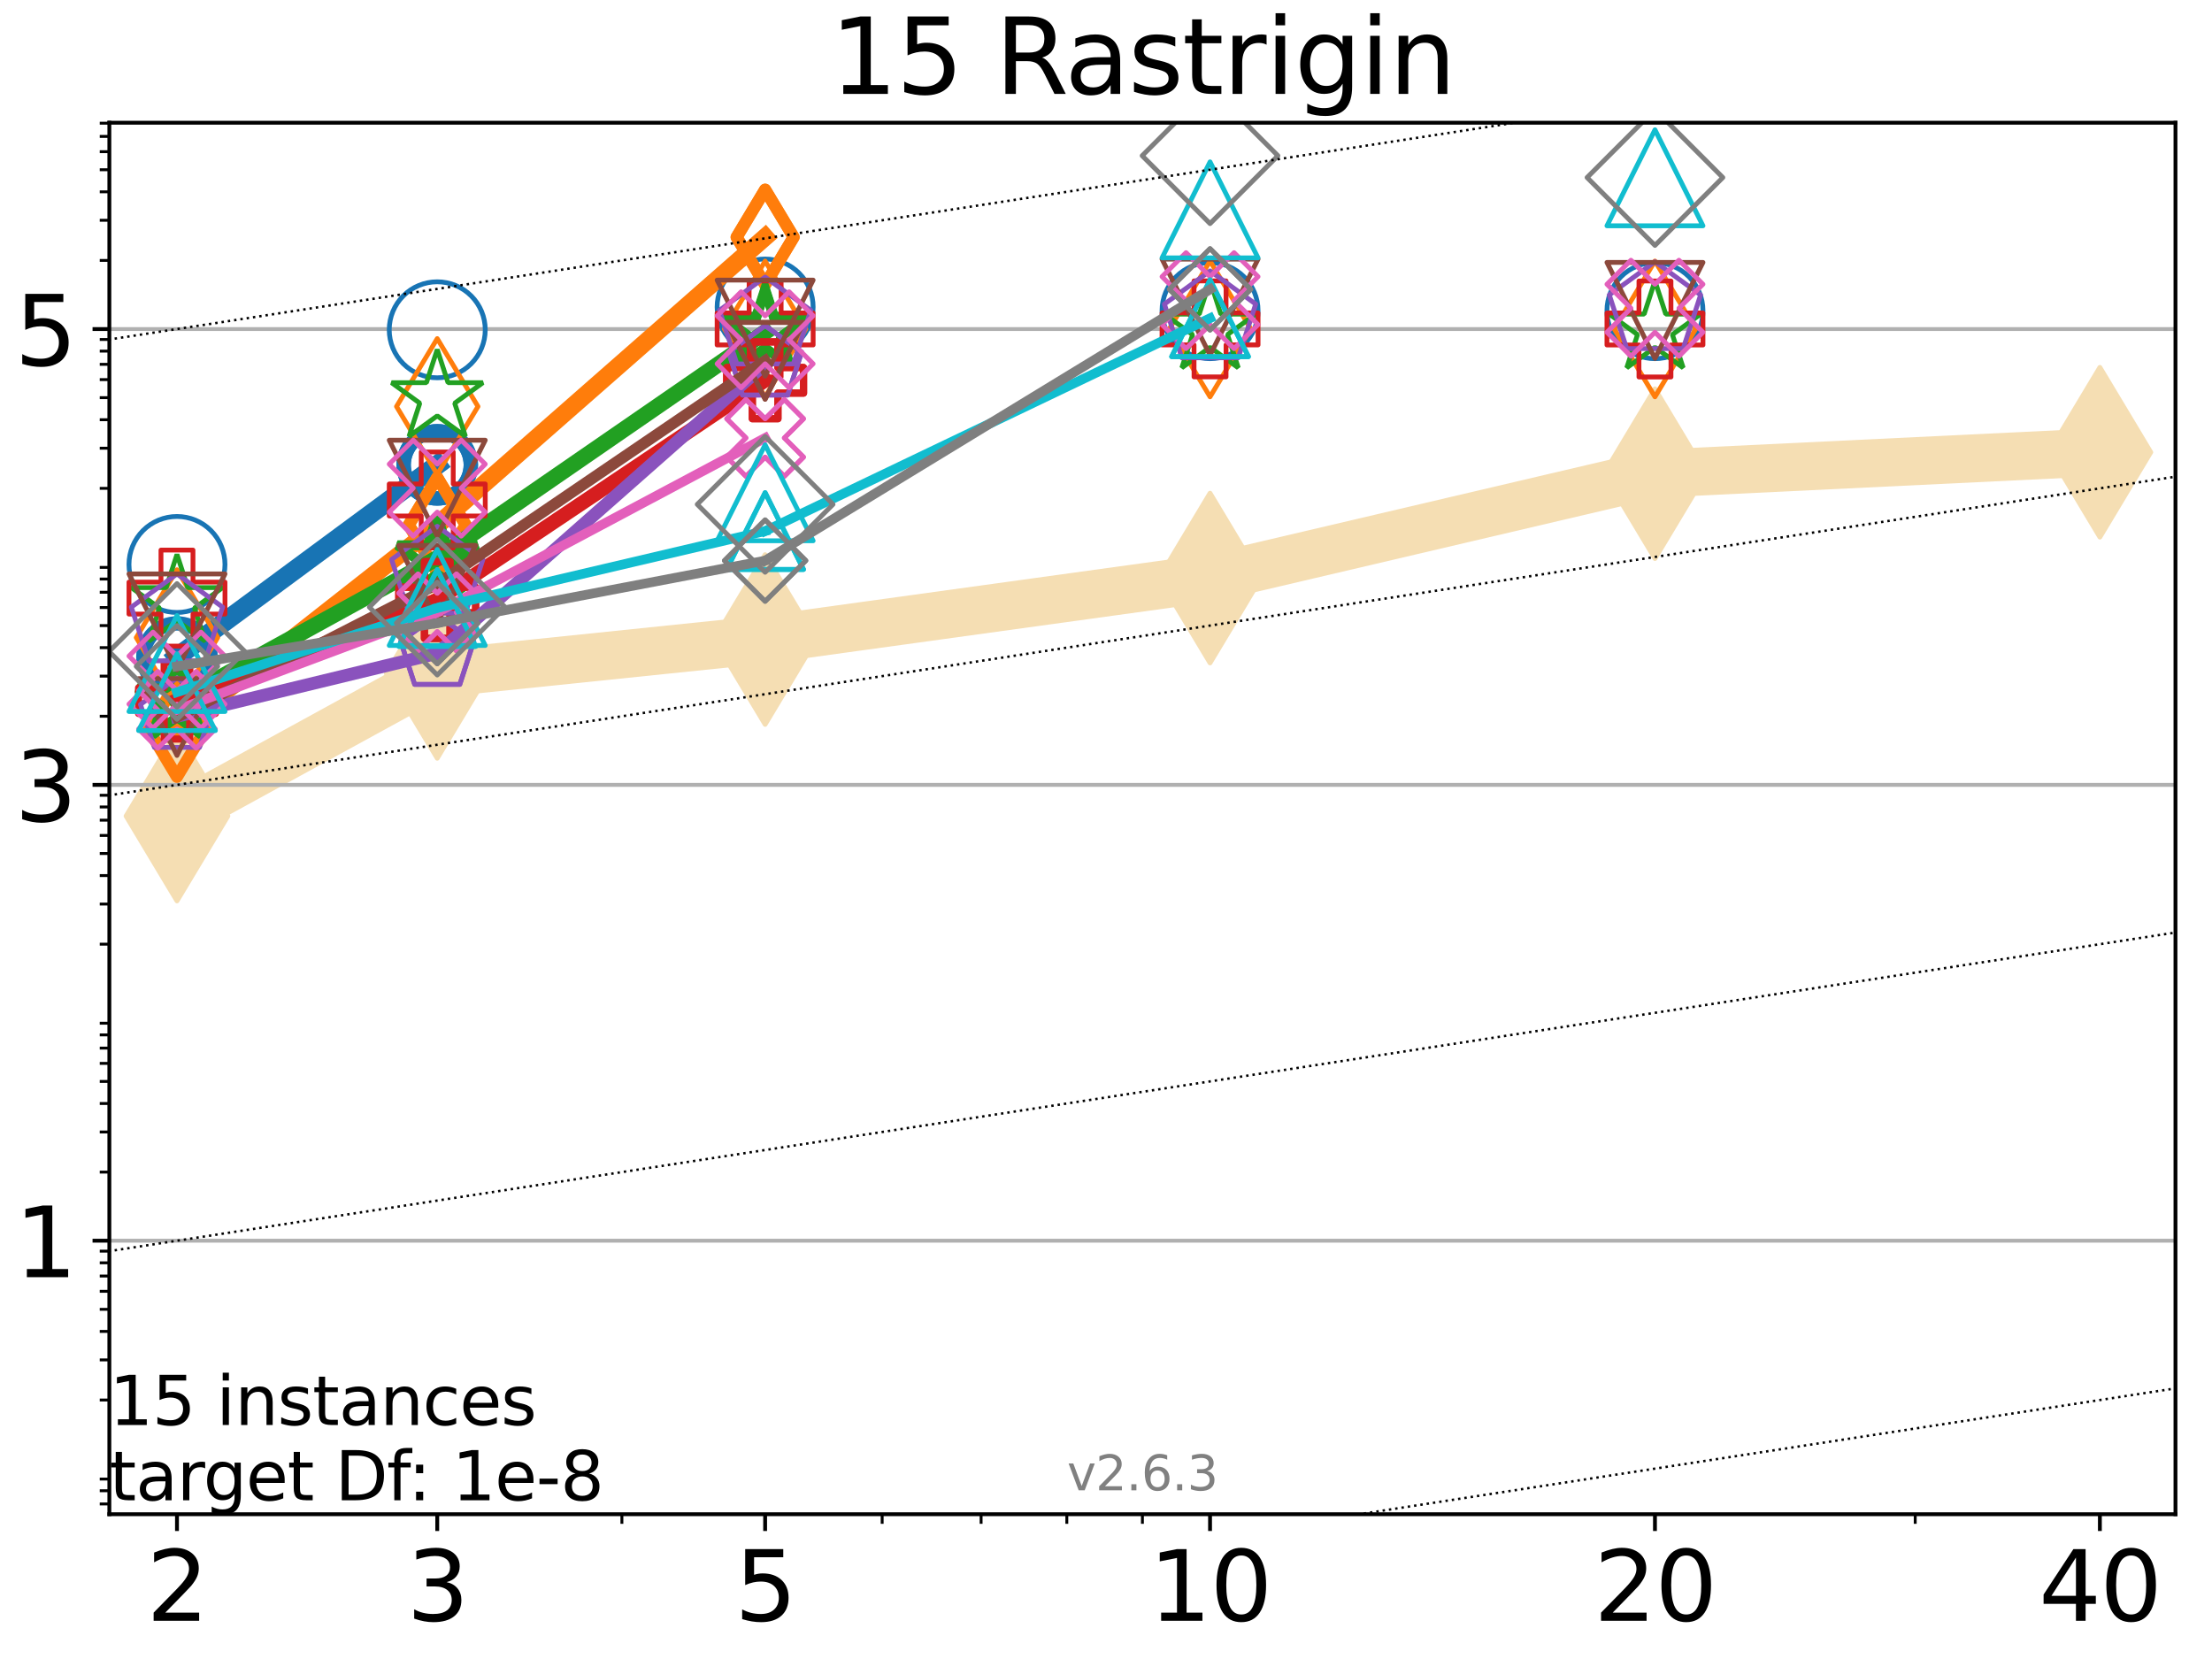 <?xml version="1.0" encoding="utf-8" standalone="no"?>
<!DOCTYPE svg PUBLIC "-//W3C//DTD SVG 1.1//EN"
  "http://www.w3.org/Graphics/SVG/1.1/DTD/svg11.dtd">
<svg xmlns:xlink="http://www.w3.org/1999/xlink" width="460.8pt" height="345.6pt" viewBox="0 0 460.8 345.6" xmlns="http://www.w3.org/2000/svg" version="1.1">
 <defs>
  <style type="text/css">*{stroke-linejoin: round; stroke-linecap: butt}</style>
 </defs>
 <g id="figure_1">
  <g id="patch_1">
   <path d="M 0 345.6 
L 460.8 345.6 
L 460.8 0 
L 0 0 
z
" style="fill: #ffffff"/>
  </g>
  <g id="axes_1">
   <g id="patch_2">
    <path d="M 22.78 315.44 
L 453.192 315.44 
L 453.192 25.56 
L 22.78 25.56 
z
" style="fill: #ffffff"/>
   </g>
   <g id="line2d_1">
    <path d="M 36.868 169.994 
L 91.085 140.282 
L 159.39 133.225 
L 252.074 120.421 
L 344.758 98.678 
L 437.443 94.214 
" clip-path="url(#pcfc7344a52)" style="fill: none; stroke: #f5deb3; stroke-width: 10; stroke-linecap: square"/>
    <defs>
     <path id="m6a092fea79" d="M -0 17.678 
L 10.607 0 
L 0 -17.678 
L -10.607 -0 
z
" style="stroke: #f5deb3; stroke-linejoin: miter"/>
    </defs>
    <g clip-path="url(#pcfc7344a52)">
     <use xlink:href="#m6a092fea79" x="36.868" y="169.994" style="fill: #f5deb3; stroke: #f5deb3; stroke-linejoin: miter"/>
     <use xlink:href="#m6a092fea79" x="91.085" y="140.282" style="fill: #f5deb3; stroke: #f5deb3; stroke-linejoin: miter"/>
     <use xlink:href="#m6a092fea79" x="159.39" y="133.225" style="fill: #f5deb3; stroke: #f5deb3; stroke-linejoin: miter"/>
     <use xlink:href="#m6a092fea79" x="252.074" y="120.421" style="fill: #f5deb3; stroke: #f5deb3; stroke-linejoin: miter"/>
     <use xlink:href="#m6a092fea79" x="344.758" y="98.678" style="fill: #f5deb3; stroke: #f5deb3; stroke-linejoin: miter"/>
     <use xlink:href="#m6a092fea79" x="437.443" y="94.214" style="fill: #f5deb3; stroke: #f5deb3; stroke-linejoin: miter"/>
    </g>
   </g>
   <g id="matplotlib.axis_1">
    <g id="xtick_1">
     <g id="line2d_2">
      <defs>
       <path id="mddd58b8b4f" d="M 0 0 
L 0 3.5 
" style="stroke: #000000; stroke-width: 0.8"/>
      </defs>
      <g>
       <use xlink:href="#mddd58b8b4f" x="36.868" y="315.44" style="stroke: #000000; stroke-width: 0.8"/>
      </g>
     </g>
     <g id="text_1">
      <!-- 2 -->
      <g transform="translate(30.506 337.637)scale(0.2 -0.2)">
       <defs>
        <path id="DejaVuSans-32" d="M 1228 531 
L 3431 531 
L 3431 0 
L 469 0 
L 469 531 
Q 828 903 1448 1529 
Q 2069 2156 2228 2338 
Q 2531 2678 2651 2914 
Q 2772 3150 2772 3378 
Q 2772 3750 2511 3984 
Q 2250 4219 1831 4219 
Q 1534 4219 1204 4116 
Q 875 4013 500 3803 
L 500 4441 
Q 881 4594 1212 4672 
Q 1544 4750 1819 4750 
Q 2544 4750 2975 4387 
Q 3406 4025 3406 3419 
Q 3406 3131 3298 2873 
Q 3191 2616 2906 2266 
Q 2828 2175 2409 1742 
Q 1991 1309 1228 531 
z
" transform="scale(0.016)"/>
       </defs>
       <use xlink:href="#DejaVuSans-32"/>
      </g>
     </g>
    </g>
    <g id="xtick_2">
     <g id="line2d_3">
      <g>
       <use xlink:href="#mddd58b8b4f" x="91.085" y="315.44" style="stroke: #000000; stroke-width: 0.8"/>
      </g>
     </g>
     <g id="text_2">
      <!-- 3 -->
      <g transform="translate(84.723 337.637)scale(0.2 -0.2)">
       <defs>
        <path id="DejaVuSans-33" d="M 2597 2516 
Q 3050 2419 3304 2112 
Q 3559 1806 3559 1356 
Q 3559 666 3084 287 
Q 2609 -91 1734 -91 
Q 1441 -91 1130 -33 
Q 819 25 488 141 
L 488 750 
Q 750 597 1062 519 
Q 1375 441 1716 441 
Q 2309 441 2620 675 
Q 2931 909 2931 1356 
Q 2931 1769 2642 2001 
Q 2353 2234 1838 2234 
L 1294 2234 
L 1294 2753 
L 1863 2753 
Q 2328 2753 2575 2939 
Q 2822 3125 2822 3475 
Q 2822 3834 2567 4026 
Q 2313 4219 1838 4219 
Q 1578 4219 1281 4162 
Q 984 4106 628 3988 
L 628 4550 
Q 988 4650 1302 4700 
Q 1616 4750 1894 4750 
Q 2613 4750 3031 4423 
Q 3450 4097 3450 3541 
Q 3450 3153 3228 2886 
Q 3006 2619 2597 2516 
z
" transform="scale(0.016)"/>
       </defs>
       <use xlink:href="#DejaVuSans-33"/>
      </g>
     </g>
    </g>
    <g id="xtick_3">
     <g id="line2d_4">
      <g>
       <use xlink:href="#mddd58b8b4f" x="159.39" y="315.44" style="stroke: #000000; stroke-width: 0.8"/>
      </g>
     </g>
     <g id="text_3">
      <!-- 5 -->
      <g transform="translate(153.028 337.637)scale(0.2 -0.2)">
       <defs>
        <path id="DejaVuSans-35" d="M 691 4666 
L 3169 4666 
L 3169 4134 
L 1269 4134 
L 1269 2991 
Q 1406 3038 1543 3061 
Q 1681 3084 1819 3084 
Q 2600 3084 3056 2656 
Q 3513 2228 3513 1497 
Q 3513 744 3044 326 
Q 2575 -91 1722 -91 
Q 1428 -91 1123 -41 
Q 819 9 494 109 
L 494 744 
Q 775 591 1075 516 
Q 1375 441 1709 441 
Q 2250 441 2565 725 
Q 2881 1009 2881 1497 
Q 2881 1984 2565 2268 
Q 2250 2553 1709 2553 
Q 1456 2553 1204 2497 
Q 953 2441 691 2322 
L 691 4666 
z
" transform="scale(0.016)"/>
       </defs>
       <use xlink:href="#DejaVuSans-35"/>
      </g>
     </g>
    </g>
    <g id="xtick_4">
     <g id="line2d_5">
      <g>
       <use xlink:href="#mddd58b8b4f" x="252.074" y="315.44" style="stroke: #000000; stroke-width: 0.8"/>
      </g>
     </g>
     <g id="text_4">
      <!-- 10 -->
      <g transform="translate(239.349 337.637)scale(0.2 -0.2)">
       <defs>
        <path id="DejaVuSans-31" d="M 794 531 
L 1825 531 
L 1825 4091 
L 703 3866 
L 703 4441 
L 1819 4666 
L 2450 4666 
L 2450 531 
L 3481 531 
L 3481 0 
L 794 0 
L 794 531 
z
" transform="scale(0.016)"/>
        <path id="DejaVuSans-30" d="M 2034 4250 
Q 1547 4250 1301 3770 
Q 1056 3291 1056 2328 
Q 1056 1369 1301 889 
Q 1547 409 2034 409 
Q 2525 409 2770 889 
Q 3016 1369 3016 2328 
Q 3016 3291 2770 3770 
Q 2525 4250 2034 4250 
z
M 2034 4750 
Q 2819 4750 3233 4129 
Q 3647 3509 3647 2328 
Q 3647 1150 3233 529 
Q 2819 -91 2034 -91 
Q 1250 -91 836 529 
Q 422 1150 422 2328 
Q 422 3509 836 4129 
Q 1250 4750 2034 4750 
z
" transform="scale(0.016)"/>
       </defs>
       <use xlink:href="#DejaVuSans-31"/>
       <use xlink:href="#DejaVuSans-30" x="63.623"/>
      </g>
     </g>
    </g>
    <g id="xtick_5">
     <g id="line2d_6">
      <g>
       <use xlink:href="#mddd58b8b4f" x="344.758" y="315.44" style="stroke: #000000; stroke-width: 0.8"/>
      </g>
     </g>
     <g id="text_5">
      <!-- 20 -->
      <g transform="translate(332.033 337.637)scale(0.2 -0.2)">
       <use xlink:href="#DejaVuSans-32"/>
       <use xlink:href="#DejaVuSans-30" x="63.623"/>
      </g>
     </g>
    </g>
    <g id="xtick_6">
     <g id="line2d_7">
      <g>
       <use xlink:href="#mddd58b8b4f" x="437.443" y="315.44" style="stroke: #000000; stroke-width: 0.8"/>
      </g>
     </g>
     <g id="text_6">
      <!-- 40 -->
      <g transform="translate(424.718 337.637)scale(0.2 -0.2)">
       <defs>
        <path id="DejaVuSans-34" d="M 2419 4116 
L 825 1625 
L 2419 1625 
L 2419 4116 
z
M 2253 4666 
L 3047 4666 
L 3047 1625 
L 3713 1625 
L 3713 1100 
L 3047 1100 
L 3047 0 
L 2419 0 
L 2419 1100 
L 313 1100 
L 313 1709 
L 2253 4666 
z
" transform="scale(0.016)"/>
       </defs>
       <use xlink:href="#DejaVuSans-34"/>
       <use xlink:href="#DejaVuSans-30" x="63.623"/>
      </g>
     </g>
    </g>
    <g id="xtick_7">
     <g id="line2d_8">
      <defs>
       <path id="m59675e2392" d="M 0 0 
L 0 2 
" style="stroke: #000000; stroke-width: 0.6"/>
      </defs>
      <g>
       <use xlink:href="#m59675e2392" x="129.552" y="315.44" style="stroke: #000000; stroke-width: 0.6"/>
      </g>
     </g>
    </g>
    <g id="xtick_8">
     <g id="line2d_9">
      <g>
       <use xlink:href="#m59675e2392" x="183.769" y="315.44" style="stroke: #000000; stroke-width: 0.6"/>
      </g>
     </g>
    </g>
    <g id="xtick_9">
     <g id="line2d_10">
      <g>
       <use xlink:href="#m59675e2392" x="204.381" y="315.44" style="stroke: #000000; stroke-width: 0.6"/>
      </g>
     </g>
    </g>
    <g id="xtick_10">
     <g id="line2d_11">
      <g>
       <use xlink:href="#m59675e2392" x="222.237" y="315.44" style="stroke: #000000; stroke-width: 0.6"/>
      </g>
     </g>
    </g>
    <g id="xtick_11">
     <g id="line2d_12">
      <g>
       <use xlink:href="#m59675e2392" x="237.986" y="315.44" style="stroke: #000000; stroke-width: 0.6"/>
      </g>
     </g>
    </g>
    <g id="xtick_12">
     <g id="line2d_13">
      <g>
       <use xlink:href="#m59675e2392" x="398.975" y="315.44" style="stroke: #000000; stroke-width: 0.6"/>
      </g>
     </g>
    </g>
   </g>
   <g id="matplotlib.axis_2">
    <g id="ytick_1">
     <g id="line2d_14">
      <path d="M 22.78 258.464 
L 453.192 258.464 
" clip-path="url(#pcfc7344a52)" style="fill: none; stroke: #b0b0b0; stroke-width: 0.8; stroke-linecap: square"/>
     </g>
     <g id="line2d_15">
      <defs>
       <path id="m3c032f7dc7" d="M 0 0 
L -3.5 0 
" style="stroke: #000000; stroke-width: 0.8"/>
      </defs>
      <g>
       <use xlink:href="#m3c032f7dc7" x="22.78" y="258.464" style="stroke: #000000; stroke-width: 0.8"/>
      </g>
     </g>
     <g id="text_7">
      <!-- 1 -->
      <g transform="translate(3.055 266.063)scale(0.2 -0.2)">
       <use xlink:href="#DejaVuSans-31"/>
      </g>
     </g>
    </g>
    <g id="ytick_2">
     <g id="line2d_16">
      <path d="M 22.78 163.505 
L 453.192 163.505 
" clip-path="url(#pcfc7344a52)" style="fill: none; stroke: #b0b0b0; stroke-width: 0.8; stroke-linecap: square"/>
     </g>
     <g id="line2d_17">
      <g>
       <use xlink:href="#m3c032f7dc7" x="22.78" y="163.505" style="stroke: #000000; stroke-width: 0.8"/>
      </g>
     </g>
     <g id="text_8">
      <!-- 3 -->
      <g transform="translate(3.055 171.103)scale(0.2 -0.2)">
       <use xlink:href="#DejaVuSans-33"/>
      </g>
     </g>
    </g>
    <g id="ytick_3">
     <g id="line2d_18">
      <path d="M 22.78 68.545 
L 453.192 68.545 
" clip-path="url(#pcfc7344a52)" style="fill: none; stroke: #b0b0b0; stroke-width: 0.8; stroke-linecap: square"/>
     </g>
     <g id="line2d_19">
      <g>
       <use xlink:href="#m3c032f7dc7" x="22.78" y="68.545" style="stroke: #000000; stroke-width: 0.8"/>
      </g>
     </g>
     <g id="text_9">
      <!-- 5 -->
      <g transform="translate(3.055 76.144)scale(0.2 -0.2)">
       <use xlink:href="#DejaVuSans-35"/>
      </g>
     </g>
    </g>
    <g id="ytick_4">
     <g id="line2d_20">
      <defs>
       <path id="me11776c358" d="M 0 0 
L -2 0 
" style="stroke: #000000; stroke-width: 0.6"/>
      </defs>
      <g>
       <use xlink:href="#me11776c358" x="22.78" y="313.299" style="stroke: #000000; stroke-width: 0.6"/>
      </g>
     </g>
    </g>
    <g id="ytick_5">
     <g id="line2d_21">
      <g>
       <use xlink:href="#me11776c358" x="22.78" y="310.545" style="stroke: #000000; stroke-width: 0.6"/>
      </g>
     </g>
    </g>
    <g id="ytick_6">
     <g id="line2d_22">
      <g>
       <use xlink:href="#me11776c358" x="22.78" y="308.117" style="stroke: #000000; stroke-width: 0.6"/>
      </g>
     </g>
    </g>
    <g id="ytick_7">
     <g id="line2d_23">
      <g>
       <use xlink:href="#me11776c358" x="22.78" y="291.651" style="stroke: #000000; stroke-width: 0.6"/>
      </g>
     </g>
    </g>
    <g id="ytick_8">
     <g id="line2d_24">
      <g>
       <use xlink:href="#me11776c358" x="22.78" y="283.29" style="stroke: #000000; stroke-width: 0.6"/>
      </g>
     </g>
    </g>
    <g id="ytick_9">
     <g id="line2d_25">
      <g>
       <use xlink:href="#me11776c358" x="22.78" y="277.358" style="stroke: #000000; stroke-width: 0.6"/>
      </g>
     </g>
    </g>
    <g id="ytick_10">
     <g id="line2d_26">
      <g>
       <use xlink:href="#me11776c358" x="22.78" y="272.757" style="stroke: #000000; stroke-width: 0.6"/>
      </g>
     </g>
    </g>
    <g id="ytick_11">
     <g id="line2d_27">
      <g>
       <use xlink:href="#me11776c358" x="22.78" y="268.998" style="stroke: #000000; stroke-width: 0.6"/>
      </g>
     </g>
    </g>
    <g id="ytick_12">
     <g id="line2d_28">
      <g>
       <use xlink:href="#me11776c358" x="22.78" y="265.819" style="stroke: #000000; stroke-width: 0.6"/>
      </g>
     </g>
    </g>
    <g id="ytick_13">
     <g id="line2d_29">
      <g>
       <use xlink:href="#me11776c358" x="22.78" y="263.066" style="stroke: #000000; stroke-width: 0.6"/>
      </g>
     </g>
    </g>
    <g id="ytick_14">
     <g id="line2d_30">
      <g>
       <use xlink:href="#me11776c358" x="22.78" y="260.637" style="stroke: #000000; stroke-width: 0.6"/>
      </g>
     </g>
    </g>
    <g id="ytick_15">
     <g id="line2d_31">
      <g>
       <use xlink:href="#me11776c358" x="22.78" y="244.171" style="stroke: #000000; stroke-width: 0.6"/>
      </g>
     </g>
    </g>
    <g id="ytick_16">
     <g id="line2d_32">
      <g>
       <use xlink:href="#me11776c358" x="22.78" y="235.811" style="stroke: #000000; stroke-width: 0.6"/>
      </g>
     </g>
    </g>
    <g id="ytick_17">
     <g id="line2d_33">
      <g>
       <use xlink:href="#me11776c358" x="22.78" y="229.879" style="stroke: #000000; stroke-width: 0.6"/>
      </g>
     </g>
    </g>
    <g id="ytick_18">
     <g id="line2d_34">
      <g>
       <use xlink:href="#me11776c358" x="22.78" y="225.277" style="stroke: #000000; stroke-width: 0.6"/>
      </g>
     </g>
    </g>
    <g id="ytick_19">
     <g id="line2d_35">
      <g>
       <use xlink:href="#me11776c358" x="22.78" y="221.518" style="stroke: #000000; stroke-width: 0.6"/>
      </g>
     </g>
    </g>
    <g id="ytick_20">
     <g id="line2d_36">
      <g>
       <use xlink:href="#me11776c358" x="22.78" y="218.339" style="stroke: #000000; stroke-width: 0.6"/>
      </g>
     </g>
    </g>
    <g id="ytick_21">
     <g id="line2d_37">
      <g>
       <use xlink:href="#me11776c358" x="22.78" y="215.586" style="stroke: #000000; stroke-width: 0.6"/>
      </g>
     </g>
    </g>
    <g id="ytick_22">
     <g id="line2d_38">
      <g>
       <use xlink:href="#me11776c358" x="22.78" y="213.157" style="stroke: #000000; stroke-width: 0.6"/>
      </g>
     </g>
    </g>
    <g id="ytick_23">
     <g id="line2d_39">
      <g>
       <use xlink:href="#me11776c358" x="22.78" y="196.692" style="stroke: #000000; stroke-width: 0.6"/>
      </g>
     </g>
    </g>
    <g id="ytick_24">
     <g id="line2d_40">
      <g>
       <use xlink:href="#me11776c358" x="22.78" y="188.331" style="stroke: #000000; stroke-width: 0.6"/>
      </g>
     </g>
    </g>
    <g id="ytick_25">
     <g id="line2d_41">
      <g>
       <use xlink:href="#me11776c358" x="22.78" y="182.399" style="stroke: #000000; stroke-width: 0.6"/>
      </g>
     </g>
    </g>
    <g id="ytick_26">
     <g id="line2d_42">
      <g>
       <use xlink:href="#me11776c358" x="22.78" y="177.798" style="stroke: #000000; stroke-width: 0.6"/>
      </g>
     </g>
    </g>
    <g id="ytick_27">
     <g id="line2d_43">
      <g>
       <use xlink:href="#me11776c358" x="22.78" y="174.038" style="stroke: #000000; stroke-width: 0.6"/>
      </g>
     </g>
    </g>
    <g id="ytick_28">
     <g id="line2d_44">
      <g>
       <use xlink:href="#me11776c358" x="22.78" y="170.859" style="stroke: #000000; stroke-width: 0.6"/>
      </g>
     </g>
    </g>
    <g id="ytick_29">
     <g id="line2d_45">
      <g>
       <use xlink:href="#me11776c358" x="22.78" y="168.106" style="stroke: #000000; stroke-width: 0.6"/>
      </g>
     </g>
    </g>
    <g id="ytick_30">
     <g id="line2d_46">
      <g>
       <use xlink:href="#me11776c358" x="22.78" y="165.677" style="stroke: #000000; stroke-width: 0.6"/>
      </g>
     </g>
    </g>
    <g id="ytick_31">
     <g id="line2d_47">
      <g>
       <use xlink:href="#me11776c358" x="22.78" y="149.212" style="stroke: #000000; stroke-width: 0.6"/>
      </g>
     </g>
    </g>
    <g id="ytick_32">
     <g id="line2d_48">
      <g>
       <use xlink:href="#me11776c358" x="22.78" y="140.851" style="stroke: #000000; stroke-width: 0.6"/>
      </g>
     </g>
    </g>
    <g id="ytick_33">
     <g id="line2d_49">
      <g>
       <use xlink:href="#me11776c358" x="22.78" y="134.919" style="stroke: #000000; stroke-width: 0.6"/>
      </g>
     </g>
    </g>
    <g id="ytick_34">
     <g id="line2d_50">
      <g>
       <use xlink:href="#me11776c358" x="22.78" y="130.318" style="stroke: #000000; stroke-width: 0.6"/>
      </g>
     </g>
    </g>
    <g id="ytick_35">
     <g id="line2d_51">
      <g>
       <use xlink:href="#me11776c358" x="22.78" y="126.558" style="stroke: #000000; stroke-width: 0.6"/>
      </g>
     </g>
    </g>
    <g id="ytick_36">
     <g id="line2d_52">
      <g>
       <use xlink:href="#me11776c358" x="22.78" y="123.38" style="stroke: #000000; stroke-width: 0.6"/>
      </g>
     </g>
    </g>
    <g id="ytick_37">
     <g id="line2d_53">
      <g>
       <use xlink:href="#me11776c358" x="22.78" y="120.626" style="stroke: #000000; stroke-width: 0.6"/>
      </g>
     </g>
    </g>
    <g id="ytick_38">
     <g id="line2d_54">
      <g>
       <use xlink:href="#me11776c358" x="22.78" y="118.198" style="stroke: #000000; stroke-width: 0.6"/>
      </g>
     </g>
    </g>
    <g id="ytick_39">
     <g id="line2d_55">
      <g>
       <use xlink:href="#me11776c358" x="22.78" y="101.732" style="stroke: #000000; stroke-width: 0.6"/>
      </g>
     </g>
    </g>
    <g id="ytick_40">
     <g id="line2d_56">
      <g>
       <use xlink:href="#me11776c358" x="22.78" y="93.371" style="stroke: #000000; stroke-width: 0.6"/>
      </g>
     </g>
    </g>
    <g id="ytick_41">
     <g id="line2d_57">
      <g>
       <use xlink:href="#me11776c358" x="22.78" y="87.439" style="stroke: #000000; stroke-width: 0.6"/>
      </g>
     </g>
    </g>
    <g id="ytick_42">
     <g id="line2d_58">
      <g>
       <use xlink:href="#me11776c358" x="22.78" y="82.838" style="stroke: #000000; stroke-width: 0.6"/>
      </g>
     </g>
    </g>
    <g id="ytick_43">
     <g id="line2d_59">
      <g>
       <use xlink:href="#me11776c358" x="22.78" y="79.079" style="stroke: #000000; stroke-width: 0.6"/>
      </g>
     </g>
    </g>
    <g id="ytick_44">
     <g id="line2d_60">
      <g>
       <use xlink:href="#me11776c358" x="22.78" y="75.9" style="stroke: #000000; stroke-width: 0.6"/>
      </g>
     </g>
    </g>
    <g id="ytick_45">
     <g id="line2d_61">
      <g>
       <use xlink:href="#me11776c358" x="22.78" y="73.146" style="stroke: #000000; stroke-width: 0.6"/>
      </g>
     </g>
    </g>
    <g id="ytick_46">
     <g id="line2d_62">
      <g>
       <use xlink:href="#me11776c358" x="22.78" y="70.718" style="stroke: #000000; stroke-width: 0.6"/>
      </g>
     </g>
    </g>
    <g id="ytick_47">
     <g id="line2d_63">
      <g>
       <use xlink:href="#me11776c358" x="22.78" y="54.252" style="stroke: #000000; stroke-width: 0.6"/>
      </g>
     </g>
    </g>
    <g id="ytick_48">
     <g id="line2d_64">
      <g>
       <use xlink:href="#me11776c358" x="22.78" y="45.892" style="stroke: #000000; stroke-width: 0.6"/>
      </g>
     </g>
    </g>
    <g id="ytick_49">
     <g id="line2d_65">
      <g>
       <use xlink:href="#me11776c358" x="22.78" y="39.96" style="stroke: #000000; stroke-width: 0.6"/>
      </g>
     </g>
    </g>
    <g id="ytick_50">
     <g id="line2d_66">
      <g>
       <use xlink:href="#me11776c358" x="22.78" y="35.358" style="stroke: #000000; stroke-width: 0.6"/>
      </g>
     </g>
    </g>
    <g id="ytick_51">
     <g id="line2d_67">
      <g>
       <use xlink:href="#me11776c358" x="22.78" y="31.599" style="stroke: #000000; stroke-width: 0.6"/>
      </g>
     </g>
    </g>
    <g id="ytick_52">
     <g id="line2d_68">
      <g>
       <use xlink:href="#me11776c358" x="22.78" y="28.42" style="stroke: #000000; stroke-width: 0.6"/>
      </g>
     </g>
    </g>
    <g id="ytick_53">
     <g id="line2d_69">
      <g>
       <use xlink:href="#me11776c358" x="22.78" y="25.667" style="stroke: #000000; stroke-width: 0.6"/>
      </g>
     </g>
    </g>
   </g>
   <g id="line2d_70">
    <path d="M 36.868 136.868 
L 91.085 96.839 
" clip-path="url(#pcfc7344a52)" style="fill: none; stroke: #1874b4; stroke-width: 4; stroke-linecap: square"/>
    <defs>
     <path id="m26cf8664f1" d="M 0 7 
C 1.856 7 3.637 6.262 4.95 4.95 
C 6.262 3.637 7 1.856 7 0 
C 7 -1.856 6.262 -3.637 4.95 -4.95 
C 3.637 -6.262 1.856 -7 0 -7 
C -1.856 -7 -3.637 -6.262 -4.95 -4.95 
C -6.262 -3.637 -7 -1.856 -7 0 
C -7 1.856 -6.262 3.637 -4.95 4.95 
C -3.637 6.262 -1.856 7 0 7 
z
" style="stroke: #1874b4; stroke-width: 3"/>
    </defs>
    <g clip-path="url(#pcfc7344a52)">
     <use xlink:href="#m26cf8664f1" x="36.868" y="136.868" style="fill-opacity: 0; stroke: #1874b4; stroke-width: 3"/>
     <use xlink:href="#m26cf8664f1" x="91.085" y="96.839" style="fill-opacity: 0; stroke: #1874b4; stroke-width: 3"/>
    </g>
   </g>
   <g id="line2d_71">
    <path d="M 91.085 96.839 
" clip-path="url(#pcfc7344a52)" style="fill: none; stroke: #1874b4; stroke-width: 4; stroke-linecap: square"/>
    <g clip-path="url(#pcfc7344a52)">
     <use xlink:href="#m26cf8664f1" x="91.085" y="96.839" style="fill-opacity: 0; stroke: #1874b4; stroke-width: 3"/>
    </g>
   </g>
   <g id="line2d_72"/>
   <g id="line2d_73">
    <defs>
     <path id="me73a7dbcbe" d="M 0 10 
C 2.652 10 5.196 8.946 7.071 7.071 
C 8.946 5.196 10 2.652 10 0 
C 10 -2.652 8.946 -5.196 7.071 -7.071 
C 5.196 -8.946 2.652 -10 0 -10 
C -2.652 -10 -5.196 -8.946 -7.071 -7.071 
C -8.946 -5.196 -10 -2.652 -10 0 
C -10 2.652 -8.946 5.196 -7.071 7.071 
C -5.196 8.946 -2.652 10 0 10 
z
" style="stroke: #1874b4"/>
    </defs>
    <g clip-path="url(#pcfc7344a52)">
     <use xlink:href="#me73a7dbcbe" x="36.868" y="117.59" style="fill-opacity: 0; stroke: #1874b4"/>
     <use xlink:href="#me73a7dbcbe" x="91.085" y="68.702" style="fill-opacity: 0; stroke: #1874b4"/>
     <use xlink:href="#me73a7dbcbe" x="159.39" y="63.96" style="fill-opacity: 0; stroke: #1874b4"/>
     <use xlink:href="#me73a7dbcbe" x="252.074" y="64.717" style="fill-opacity: 0; stroke: #1874b4"/>
     <use xlink:href="#me73a7dbcbe" x="344.758" y="64.717" style="fill-opacity: 0; stroke: #1874b4"/>
    </g>
   </g>
   <g id="line2d_74">
    <path d="M 36.868 151.944 
L 91.085 109.358 
" clip-path="url(#pcfc7344a52)" style="fill: none; stroke: #ff7d0b; stroke-width: 3.667; stroke-linecap: square"/>
    <defs>
     <path id="med82c70da7" d="M -0 9.899 
L 5.94 0 
L 0 -9.899 
L -5.94 -0 
z
" style="stroke: #ff7d0b; stroke-width: 2.5; stroke-linejoin: miter"/>
    </defs>
    <g clip-path="url(#pcfc7344a52)">
     <use xlink:href="#med82c70da7" x="36.868" y="151.944" style="fill-opacity: 0; stroke: #ff7d0b; stroke-width: 2.5; stroke-linejoin: miter"/>
     <use xlink:href="#med82c70da7" x="91.085" y="109.358" style="fill-opacity: 0; stroke: #ff7d0b; stroke-width: 2.5; stroke-linejoin: miter"/>
    </g>
   </g>
   <g id="line2d_75">
    <path d="M 91.085 109.358 
L 159.39 49.406 
" clip-path="url(#pcfc7344a52)" style="fill: none; stroke: #ff7d0b; stroke-width: 3.667; stroke-linecap: square"/>
    <g clip-path="url(#pcfc7344a52)">
     <use xlink:href="#med82c70da7" x="91.085" y="109.358" style="fill-opacity: 0; stroke: #ff7d0b; stroke-width: 2.5; stroke-linejoin: miter"/>
     <use xlink:href="#med82c70da7" x="159.39" y="49.406" style="fill-opacity: 0; stroke: #ff7d0b; stroke-width: 2.5; stroke-linejoin: miter"/>
    </g>
   </g>
   <g id="line2d_76">
    <path d="M 159.39 49.406 
" clip-path="url(#pcfc7344a52)" style="fill: none; stroke: #ff7d0b; stroke-width: 3.667; stroke-linecap: square"/>
    <g clip-path="url(#pcfc7344a52)">
     <use xlink:href="#med82c70da7" x="159.39" y="49.406" style="fill-opacity: 0; stroke: #ff7d0b; stroke-width: 2.5; stroke-linejoin: miter"/>
    </g>
   </g>
   <g id="line2d_77"/>
   <g id="line2d_78">
    <defs>
     <path id="m7479fa6bee" d="M -0 14.142 
L 8.485 0 
L -0 -14.142 
L -8.485 -0 
z
" style="stroke: #ff7d0b; stroke-linejoin: miter"/>
    </defs>
    <g clip-path="url(#pcfc7344a52)">
     <use xlink:href="#m7479fa6bee" x="36.868" y="132.828" style="fill-opacity: 0; stroke: #ff7d0b; stroke-linejoin: miter"/>
     <use xlink:href="#m7479fa6bee" x="91.085" y="84.681" style="fill-opacity: 0; stroke: #ff7d0b; stroke-linejoin: miter"/>
     <use xlink:href="#m7479fa6bee" x="159.39" y="68.529" style="fill-opacity: 0; stroke: #ff7d0b; stroke-linejoin: miter"/>
     <use xlink:href="#m7479fa6bee" x="252.074" y="68.525" style="fill-opacity: 0; stroke: #ff7d0b; stroke-linejoin: miter"/>
     <use xlink:href="#m7479fa6bee" x="344.758" y="68.525" style="fill-opacity: 0; stroke: #ff7d0b; stroke-linejoin: miter"/>
    </g>
   </g>
   <g id="line2d_79">
    <path d="M 36.868 146.076 
L 91.085 116.274 
" clip-path="url(#pcfc7344a52)" style="fill: none; stroke: #22a022; stroke-width: 3.333; stroke-linecap: square"/>
    <defs>
     <path id="maabca067f1" d="M 0 -8.7 
L -1.953 -2.688 
L -8.274 -2.688 
L -3.16 1.027 
L -5.114 7.038 
L -0 3.323 
L 5.114 7.038 
L 3.16 1.027 
L 8.274 -2.688 
L 1.953 -2.688 
z
" style="stroke: #22a022; stroke-width: 2; stroke-linejoin: bevel"/>
    </defs>
    <g clip-path="url(#pcfc7344a52)">
     <use xlink:href="#maabca067f1" x="36.868" y="146.076" style="fill-opacity: 0; stroke: #22a022; stroke-width: 2; stroke-linejoin: bevel"/>
     <use xlink:href="#maabca067f1" x="91.085" y="116.274" style="fill-opacity: 0; stroke: #22a022; stroke-width: 2; stroke-linejoin: bevel"/>
    </g>
   </g>
   <g id="line2d_80">
    <path d="M 91.085 116.274 
L 159.39 69.177 
" clip-path="url(#pcfc7344a52)" style="fill: none; stroke: #22a022; stroke-width: 3.333; stroke-linecap: square"/>
    <g clip-path="url(#pcfc7344a52)">
     <use xlink:href="#maabca067f1" x="91.085" y="116.274" style="fill-opacity: 0; stroke: #22a022; stroke-width: 2; stroke-linejoin: bevel"/>
     <use xlink:href="#maabca067f1" x="159.39" y="69.177" style="fill-opacity: 0; stroke: #22a022; stroke-width: 2; stroke-linejoin: bevel"/>
    </g>
   </g>
   <g id="line2d_81">
    <path d="M 159.39 69.177 
" clip-path="url(#pcfc7344a52)" style="fill: none; stroke: #22a022; stroke-width: 3.333; stroke-linecap: square"/>
    <g clip-path="url(#pcfc7344a52)">
     <use xlink:href="#maabca067f1" x="159.39" y="69.177" style="fill-opacity: 0; stroke: #22a022; stroke-width: 2; stroke-linejoin: bevel"/>
    </g>
   </g>
   <g id="line2d_82"/>
   <g id="line2d_83">
    <defs>
     <path id="m81cba3303b" d="M 0 -10 
L -2.245 -3.09 
L -9.511 -3.09 
L -3.633 1.18 
L -5.878 8.09 
L -0 3.82 
L 5.878 8.09 
L 3.633 1.18 
L 9.511 -3.09 
L 2.245 -3.09 
z
" style="stroke: #22a022; stroke-linejoin: bevel"/>
    </defs>
    <g clip-path="url(#pcfc7344a52)">
     <use xlink:href="#m81cba3303b" x="36.868" y="125.493" style="fill-opacity: 0; stroke: #22a022; stroke-linejoin: bevel"/>
     <use xlink:href="#m81cba3303b" x="91.085" y="82.81" style="fill-opacity: 0; stroke: #22a022; stroke-linejoin: bevel"/>
     <use xlink:href="#m81cba3303b" x="159.39" y="68.529" style="fill-opacity: 0; stroke: #22a022; stroke-linejoin: bevel"/>
     <use xlink:href="#m81cba3303b" x="252.074" y="68.525" style="fill-opacity: 0; stroke: #22a022; stroke-linejoin: bevel"/>
     <use xlink:href="#m81cba3303b" x="344.758" y="68.525" style="fill-opacity: 0; stroke: #22a022; stroke-linejoin: bevel"/>
    </g>
   </g>
   <g id="line2d_84">
    <path d="M 36.868 145.957 
L 91.085 124.993 
" clip-path="url(#pcfc7344a52)" style="fill: none; stroke: #d61e1f; stroke-width: 3; stroke-linecap: square"/>
    <defs>
     <path id="mc183eddb57" d="M -2.667 8 
L 2.667 8 
L 2.667 2.667 
L 8 2.667 
L 8 -2.667 
L 2.667 -2.667 
L 2.667 -8 
L -2.667 -8 
L -2.667 -2.667 
L -8 -2.667 
L -8 2.667 
L -2.667 2.667 
z
" style="stroke: #d61e1f; stroke-width: 1.5; stroke-linejoin: miter"/>
    </defs>
    <g clip-path="url(#pcfc7344a52)">
     <use xlink:href="#mc183eddb57" x="36.868" y="145.957" style="fill-opacity: 0; stroke: #d61e1f; stroke-width: 1.5; stroke-linejoin: miter"/>
     <use xlink:href="#mc183eddb57" x="91.085" y="124.993" style="fill-opacity: 0; stroke: #d61e1f; stroke-width: 1.5; stroke-linejoin: miter"/>
    </g>
   </g>
   <g id="line2d_85">
    <path d="M 91.085 124.993 
L 159.39 79.225 
" clip-path="url(#pcfc7344a52)" style="fill: none; stroke: #d61e1f; stroke-width: 3; stroke-linecap: square"/>
    <g clip-path="url(#pcfc7344a52)">
     <use xlink:href="#mc183eddb57" x="91.085" y="124.993" style="fill-opacity: 0; stroke: #d61e1f; stroke-width: 1.5; stroke-linejoin: miter"/>
     <use xlink:href="#mc183eddb57" x="159.39" y="79.225" style="fill-opacity: 0; stroke: #d61e1f; stroke-width: 1.5; stroke-linejoin: miter"/>
    </g>
   </g>
   <g id="line2d_86">
    <path d="M 159.39 79.225 
" clip-path="url(#pcfc7344a52)" style="fill: none; stroke: #d61e1f; stroke-width: 3; stroke-linecap: square"/>
    <g clip-path="url(#pcfc7344a52)">
     <use xlink:href="#mc183eddb57" x="159.39" y="79.225" style="fill-opacity: 0; stroke: #d61e1f; stroke-width: 1.5; stroke-linejoin: miter"/>
    </g>
   </g>
   <g id="line2d_87"/>
   <g id="line2d_88">
    <defs>
     <path id="m8c5e62ef13" d="M -3.333 10 
L 3.333 10 
L 3.333 3.333 
L 10 3.333 
L 10 -3.333 
L 3.333 -3.333 
L 3.333 -10 
L -3.333 -10 
L -3.333 -3.333 
L -10 -3.333 
L -10 3.333 
L -3.333 3.333 
z
" style="stroke: #d61e1f; stroke-linejoin: miter"/>
    </defs>
    <g clip-path="url(#pcfc7344a52)">
     <use xlink:href="#m8c5e62ef13" x="36.868" y="124.595" style="fill-opacity: 0; stroke: #d61e1f; stroke-linejoin: miter"/>
     <use xlink:href="#m8c5e62ef13" x="91.085" y="104.155" style="fill-opacity: 0; stroke: #d61e1f; stroke-linejoin: miter"/>
     <use xlink:href="#m8c5e62ef13" x="159.39" y="68.525" style="fill-opacity: 0; stroke: #d61e1f; stroke-linejoin: miter"/>
     <use xlink:href="#m8c5e62ef13" x="252.074" y="68.516" style="fill-opacity: 0; stroke: #d61e1f; stroke-linejoin: miter"/>
     <use xlink:href="#m8c5e62ef13" x="344.758" y="68.533" style="fill-opacity: 0; stroke: #d61e1f; stroke-linejoin: miter"/>
    </g>
   </g>
   <g id="line2d_89">
    <path d="M 36.868 149.22 
L 91.085 136.098 
" clip-path="url(#pcfc7344a52)" style="fill: none; stroke: #8a52bd; stroke-width: 2.667; stroke-linecap: square"/>
    <defs>
     <path id="m64d41c0e7b" d="M 0 -8 
L -7.608 -2.472 
L -4.702 6.472 
L 4.702 6.472 
L 7.608 -2.472 
z
" style="stroke: #8a52bd; stroke-linejoin: miter"/>
    </defs>
    <g clip-path="url(#pcfc7344a52)">
     <use xlink:href="#m64d41c0e7b" x="36.868" y="149.22" style="fill-opacity: 0; stroke: #8a52bd; stroke-linejoin: miter"/>
     <use xlink:href="#m64d41c0e7b" x="91.085" y="136.098" style="fill-opacity: 0; stroke: #8a52bd; stroke-linejoin: miter"/>
    </g>
   </g>
   <g id="line2d_90">
    <path d="M 91.085 136.098 
L 159.39 75.826 
" clip-path="url(#pcfc7344a52)" style="fill: none; stroke: #8a52bd; stroke-width: 2.667; stroke-linecap: square"/>
    <g clip-path="url(#pcfc7344a52)">
     <use xlink:href="#m64d41c0e7b" x="91.085" y="136.098" style="fill-opacity: 0; stroke: #8a52bd; stroke-linejoin: miter"/>
     <use xlink:href="#m64d41c0e7b" x="159.39" y="75.826" style="fill-opacity: 0; stroke: #8a52bd; stroke-linejoin: miter"/>
    </g>
   </g>
   <g id="line2d_91">
    <path d="M 159.39 75.826 
" clip-path="url(#pcfc7344a52)" style="fill: none; stroke: #8a52bd; stroke-width: 2.667; stroke-linecap: square"/>
    <g clip-path="url(#pcfc7344a52)">
     <use xlink:href="#m64d41c0e7b" x="159.39" y="75.826" style="fill-opacity: 0; stroke: #8a52bd; stroke-linejoin: miter"/>
    </g>
   </g>
   <g id="line2d_92"/>
   <g id="line2d_93">
    <defs>
     <path id="m0c0d6a93f2" d="M 0 -10 
L -9.511 -3.09 
L -5.878 8.09 
L 5.878 8.09 
L 9.511 -3.09 
z
" style="stroke: #8a52bd; stroke-linejoin: miter"/>
    </defs>
    <g clip-path="url(#pcfc7344a52)">
     <use xlink:href="#m0c0d6a93f2" x="36.868" y="129.565" style="fill-opacity: 0; stroke: #8a52bd; stroke-linejoin: miter"/>
     <use xlink:href="#m0c0d6a93f2" x="91.085" y="119.645" style="fill-opacity: 0; stroke: #8a52bd; stroke-linejoin: miter"/>
     <use xlink:href="#m0c0d6a93f2" x="159.39" y="67.725" style="fill-opacity: 0; stroke: #8a52bd; stroke-linejoin: miter"/>
     <use xlink:href="#m0c0d6a93f2" x="252.074" y="66.438" style="fill-opacity: 0; stroke: #8a52bd; stroke-linejoin: miter"/>
     <use xlink:href="#m0c0d6a93f2" x="344.758" y="64.523" style="fill-opacity: 0; stroke: #8a52bd; stroke-linejoin: miter"/>
    </g>
   </g>
   <g id="line2d_94">
    <path d="M 36.868 149.371 
L 91.085 121.634 
" clip-path="url(#pcfc7344a52)" style="fill: none; stroke: #8c493c; stroke-width: 2.333; stroke-linecap: square"/>
    <defs>
     <path id="m270a3f4b2d" d="M -0 8 
L 8 -8 
L -8 -8 
z
" style="stroke: #8c493c; stroke-linejoin: miter"/>
    </defs>
    <g clip-path="url(#pcfc7344a52)">
     <use xlink:href="#m270a3f4b2d" x="36.868" y="149.371" style="fill-opacity: 0; stroke: #8c493c; stroke-linejoin: miter"/>
     <use xlink:href="#m270a3f4b2d" x="91.085" y="121.634" style="fill-opacity: 0; stroke: #8c493c; stroke-linejoin: miter"/>
    </g>
   </g>
   <g id="line2d_95">
    <path d="M 91.085 121.634 
L 159.39 75.165 
" clip-path="url(#pcfc7344a52)" style="fill: none; stroke: #8c493c; stroke-width: 2.333; stroke-linecap: square"/>
    <g clip-path="url(#pcfc7344a52)">
     <use xlink:href="#m270a3f4b2d" x="91.085" y="121.634" style="fill-opacity: 0; stroke: #8c493c; stroke-linejoin: miter"/>
     <use xlink:href="#m270a3f4b2d" x="159.39" y="75.165" style="fill-opacity: 0; stroke: #8c493c; stroke-linejoin: miter"/>
    </g>
   </g>
   <g id="line2d_96">
    <path d="M 159.39 75.165 
" clip-path="url(#pcfc7344a52)" style="fill: none; stroke: #8c493c; stroke-width: 2.333; stroke-linecap: square"/>
    <g clip-path="url(#pcfc7344a52)">
     <use xlink:href="#m270a3f4b2d" x="159.39" y="75.165" style="fill-opacity: 0; stroke: #8c493c; stroke-linejoin: miter"/>
    </g>
   </g>
   <g id="line2d_97"/>
   <g id="line2d_98">
    <defs>
     <path id="m8b1ec45a82" d="M -0 10 
L 10 -10 
L -10 -10 
z
" style="stroke: #8c493c; stroke-linejoin: miter"/>
    </defs>
    <g clip-path="url(#pcfc7344a52)">
     <use xlink:href="#m8b1ec45a82" x="36.868" y="129.561" style="fill-opacity: 0; stroke: #8c493c; stroke-linejoin: miter"/>
     <use xlink:href="#m8b1ec45a82" x="91.085" y="101.704" style="fill-opacity: 0; stroke: #8c493c; stroke-linejoin: miter"/>
     <use xlink:href="#m8b1ec45a82" x="159.39" y="68.352" style="fill-opacity: 0; stroke: #8c493c; stroke-linejoin: miter"/>
     <use xlink:href="#m8b1ec45a82" x="252.074" y="63.987" style="fill-opacity: 0; stroke: #8c493c; stroke-linejoin: miter"/>
     <use xlink:href="#m8b1ec45a82" x="344.758" y="64.666" style="fill-opacity: 0; stroke: #8c493c; stroke-linejoin: miter"/>
    </g>
   </g>
   <g id="line2d_99">
    <path d="M 36.868 147.877 
L 91.085 127.576 
" clip-path="url(#pcfc7344a52)" style="fill: none; stroke: #e35fbb; stroke-width: 2; stroke-linecap: square"/>
    <defs>
     <path id="m9079f17d06" d="M -4 8 
L 0 4 
L 4 8 
L 8 4 
L 4 0 
L 8 -4 
L 4 -8 
L 0 -4 
L -4 -8 
L -8 -4 
L -4 0 
L -8 4 
z
" style="stroke: #e35fbb; stroke-linejoin: miter"/>
    </defs>
    <g clip-path="url(#pcfc7344a52)">
     <use xlink:href="#m9079f17d06" x="36.868" y="147.877" style="fill-opacity: 0; stroke: #e35fbb; stroke-linejoin: miter"/>
     <use xlink:href="#m9079f17d06" x="91.085" y="127.576" style="fill-opacity: 0; stroke: #e35fbb; stroke-linejoin: miter"/>
    </g>
   </g>
   <g id="line2d_100">
    <path d="M 91.085 127.576 
L 159.39 91.227 
" clip-path="url(#pcfc7344a52)" style="fill: none; stroke: #e35fbb; stroke-width: 2; stroke-linecap: square"/>
    <g clip-path="url(#pcfc7344a52)">
     <use xlink:href="#m9079f17d06" x="91.085" y="127.576" style="fill-opacity: 0; stroke: #e35fbb; stroke-linejoin: miter"/>
     <use xlink:href="#m9079f17d06" x="159.39" y="91.227" style="fill-opacity: 0; stroke: #e35fbb; stroke-linejoin: miter"/>
    </g>
   </g>
   <g id="line2d_101">
    <path d="M 159.39 91.227 
" clip-path="url(#pcfc7344a52)" style="fill: none; stroke: #e35fbb; stroke-width: 2; stroke-linecap: square"/>
    <g clip-path="url(#pcfc7344a52)">
     <use xlink:href="#m9079f17d06" x="159.39" y="91.227" style="fill-opacity: 0; stroke: #e35fbb; stroke-linejoin: miter"/>
    </g>
   </g>
   <g id="line2d_102"/>
   <g id="line2d_103">
    <defs>
     <path id="m43faa99b06" d="M -5 10 
L 0 5 
L 5 10 
L 10 5 
L 5 0 
L 10 -5 
L 5 -10 
L 0 -5 
L -5 -10 
L -10 -5 
L -5 0 
L -10 5 
z
" style="stroke: #e35fbb; stroke-linejoin: miter"/>
    </defs>
    <g clip-path="url(#pcfc7344a52)">
     <use xlink:href="#m43faa99b06" x="36.868" y="141.675" style="fill-opacity: 0; stroke: #e35fbb; stroke-linejoin: miter"/>
     <use xlink:href="#m43faa99b06" x="91.085" y="101.685" style="fill-opacity: 0; stroke: #e35fbb; stroke-linejoin: miter"/>
     <use xlink:href="#m43faa99b06" x="159.39" y="70.784" style="fill-opacity: 0; stroke: #e35fbb; stroke-linejoin: miter"/>
     <use xlink:href="#m43faa99b06" x="252.074" y="62.631" style="fill-opacity: 0; stroke: #e35fbb; stroke-linejoin: miter"/>
     <use xlink:href="#m43faa99b06" x="344.758" y="64.213" style="fill-opacity: 0; stroke: #e35fbb; stroke-linejoin: miter"/>
    </g>
   </g>
   <g id="line2d_104">
    <path d="M 36.868 144.196 
L 91.085 126.652 
" clip-path="url(#pcfc7344a52)" style="fill: none; stroke: #11bdcf; stroke-width: 2; stroke-linecap: square"/>
    <defs>
     <path id="m1a12ac7561" d="M 0 -8 
L -8 8 
L 8 8 
z
" style="stroke: #11bdcf; stroke-linejoin: miter"/>
    </defs>
    <g clip-path="url(#pcfc7344a52)">
     <use xlink:href="#m1a12ac7561" x="36.868" y="144.196" style="fill-opacity: 0; stroke: #11bdcf; stroke-linejoin: miter"/>
     <use xlink:href="#m1a12ac7561" x="91.085" y="126.652" style="fill-opacity: 0; stroke: #11bdcf; stroke-linejoin: miter"/>
    </g>
   </g>
   <g id="line2d_105">
    <path d="M 91.085 126.652 
L 159.39 110.629 
" clip-path="url(#pcfc7344a52)" style="fill: none; stroke: #11bdcf; stroke-width: 2; stroke-linecap: square"/>
    <g clip-path="url(#pcfc7344a52)">
     <use xlink:href="#m1a12ac7561" x="91.085" y="126.652" style="fill-opacity: 0; stroke: #11bdcf; stroke-linejoin: miter"/>
     <use xlink:href="#m1a12ac7561" x="159.39" y="110.629" style="fill-opacity: 0; stroke: #11bdcf; stroke-linejoin: miter"/>
    </g>
   </g>
   <g id="line2d_106">
    <path d="M 159.39 110.629 
L 252.074 66.294 
" clip-path="url(#pcfc7344a52)" style="fill: none; stroke: #11bdcf; stroke-width: 2; stroke-linecap: square"/>
    <g clip-path="url(#pcfc7344a52)">
     <use xlink:href="#m1a12ac7561" x="159.39" y="110.629" style="fill-opacity: 0; stroke: #11bdcf; stroke-linejoin: miter"/>
     <use xlink:href="#m1a12ac7561" x="252.074" y="66.294" style="fill-opacity: 0; stroke: #11bdcf; stroke-linejoin: miter"/>
    </g>
   </g>
   <g id="line2d_107">
    <path d="M 252.074 66.294 
" clip-path="url(#pcfc7344a52)" style="fill: none; stroke: #11bdcf; stroke-width: 2; stroke-linecap: square"/>
    <g clip-path="url(#pcfc7344a52)">
     <use xlink:href="#m1a12ac7561" x="252.074" y="66.294" style="fill-opacity: 0; stroke: #11bdcf; stroke-linejoin: miter"/>
    </g>
   </g>
   <g id="line2d_108"/>
   <g id="line2d_109">
    <defs>
     <path id="m8b096a0a70" d="M 0 -10 
L -10 10 
L 10 10 
z
" style="stroke: #11bdcf; stroke-linejoin: miter"/>
    </defs>
    <g clip-path="url(#pcfc7344a52)">
     <use xlink:href="#m8b096a0a70" x="36.868" y="138.219" style="fill-opacity: 0; stroke: #11bdcf; stroke-linejoin: miter"/>
     <use xlink:href="#m8b096a0a70" x="91.085" y="124.46" style="fill-opacity: 0; stroke: #11bdcf; stroke-linejoin: miter"/>
     <use xlink:href="#m8b096a0a70" x="159.39" y="102.654" style="fill-opacity: 0; stroke: #11bdcf; stroke-linejoin: miter"/>
     <use xlink:href="#m8b096a0a70" x="252.074" y="43.72" style="fill-opacity: 0; stroke: #11bdcf; stroke-linejoin: miter"/>
     <use xlink:href="#m8b096a0a70" x="344.758" y="37.037" style="fill-opacity: 0; stroke: #11bdcf; stroke-linejoin: miter"/>
    </g>
   </g>
   <g id="line2d_110">
    <path d="M 36.868 138.817 
L 91.085 129.805 
" clip-path="url(#pcfc7344a52)" style="fill: none; stroke: #7f7f7f; stroke-width: 2; stroke-linecap: square"/>
    <defs>
     <path id="m81037314f2" d="M -0 8.485 
L 8.485 0 
L 0 -8.485 
L -8.485 -0 
z
" style="stroke: #7f7f7f; stroke-linejoin: miter"/>
    </defs>
    <g clip-path="url(#pcfc7344a52)">
     <use xlink:href="#m81037314f2" x="36.868" y="138.817" style="fill-opacity: 0; stroke: #7f7f7f; stroke-linejoin: miter"/>
     <use xlink:href="#m81037314f2" x="91.085" y="129.805" style="fill-opacity: 0; stroke: #7f7f7f; stroke-linejoin: miter"/>
    </g>
   </g>
   <g id="line2d_111">
    <path d="M 91.085 129.805 
L 159.39 116.783 
" clip-path="url(#pcfc7344a52)" style="fill: none; stroke: #7f7f7f; stroke-width: 2; stroke-linecap: square"/>
    <g clip-path="url(#pcfc7344a52)">
     <use xlink:href="#m81037314f2" x="91.085" y="129.805" style="fill-opacity: 0; stroke: #7f7f7f; stroke-linejoin: miter"/>
     <use xlink:href="#m81037314f2" x="159.39" y="116.783" style="fill-opacity: 0; stroke: #7f7f7f; stroke-linejoin: miter"/>
    </g>
   </g>
   <g id="line2d_112">
    <path d="M 159.39 116.783 
L 252.074 60.28 
" clip-path="url(#pcfc7344a52)" style="fill: none; stroke: #7f7f7f; stroke-width: 2; stroke-linecap: square"/>
    <g clip-path="url(#pcfc7344a52)">
     <use xlink:href="#m81037314f2" x="159.39" y="116.783" style="fill-opacity: 0; stroke: #7f7f7f; stroke-linejoin: miter"/>
     <use xlink:href="#m81037314f2" x="252.074" y="60.28" style="fill-opacity: 0; stroke: #7f7f7f; stroke-linejoin: miter"/>
    </g>
   </g>
   <g id="line2d_113">
    <path d="M 252.074 60.28 
" clip-path="url(#pcfc7344a52)" style="fill: none; stroke: #7f7f7f; stroke-width: 2; stroke-linecap: square"/>
    <g clip-path="url(#pcfc7344a52)">
     <use xlink:href="#m81037314f2" x="252.074" y="60.28" style="fill-opacity: 0; stroke: #7f7f7f; stroke-linejoin: miter"/>
    </g>
   </g>
   <g id="line2d_114"/>
   <g id="line2d_115">
    <defs>
     <path id="m24cbd84dec" d="M -0 14.142 
L 14.142 0 
L 0 -14.142 
L -14.142 -0 
z
" style="stroke: #7f7f7f; stroke-linejoin: miter"/>
    </defs>
    <g clip-path="url(#pcfc7344a52)">
     <use xlink:href="#m24cbd84dec" x="36.868" y="135.713" style="fill-opacity: 0; stroke: #7f7f7f; stroke-linejoin: miter"/>
     <use xlink:href="#m24cbd84dec" x="91.085" y="126.477" style="fill-opacity: 0; stroke: #7f7f7f; stroke-linejoin: miter"/>
     <use xlink:href="#m24cbd84dec" x="159.39" y="105.069" style="fill-opacity: 0; stroke: #7f7f7f; stroke-linejoin: miter"/>
     <use xlink:href="#m24cbd84dec" x="252.074" y="32.438" style="fill-opacity: 0; stroke: #7f7f7f; stroke-linejoin: miter"/>
     <use xlink:href="#m24cbd84dec" x="344.758" y="36.982" style="fill-opacity: 0; stroke: #7f7f7f; stroke-linejoin: miter"/>
    </g>
   </g>
   <g id="line2d_116"/>
   <g id="line2d_117">
    <path d="M 81.118 346.6 
L 461.8 287.895 
" clip-path="url(#pcfc7344a52)" style="fill: none; stroke-dasharray: 0.5,0.825; stroke-dashoffset: 0; stroke: #000000; stroke-width: 0.5"/>
   </g>
   <g id="line2d_118">
    <path d="M -1 264.304 
L 461.8 192.936 
" clip-path="url(#pcfc7344a52)" style="fill: none; stroke-dasharray: 0.5,0.825; stroke-dashoffset: 0; stroke: #000000; stroke-width: 0.5"/>
   </g>
   <g id="line2d_119">
    <path d="M -1 169.344 
L 461.8 97.976 
" clip-path="url(#pcfc7344a52)" style="fill: none; stroke-dasharray: 0.5,0.825; stroke-dashoffset: 0; stroke: #000000; stroke-width: 0.5"/>
   </g>
   <g id="line2d_120">
    <path d="M -1 74.385 
L 461.8 3.016 
" clip-path="url(#pcfc7344a52)" style="fill: none; stroke-dasharray: 0.5,0.825; stroke-dashoffset: 0; stroke: #000000; stroke-width: 0.5"/>
   </g>
   <g id="line2d_121">
    <path clip-path="url(#pcfc7344a52)" style="fill: none; stroke-dasharray: 0.5,0.825; stroke-dashoffset: 0; stroke: #000000; stroke-width: 0.5"/>
   </g>
   <g id="patch_3">
    <path d="M 22.78 315.44 
L 22.78 25.56 
" style="fill: none; stroke: #000000; stroke-width: 0.8; stroke-linejoin: miter; stroke-linecap: square"/>
   </g>
   <g id="patch_4">
    <path d="M 453.192 315.44 
L 453.192 25.56 
" style="fill: none; stroke: #000000; stroke-width: 0.8; stroke-linejoin: miter; stroke-linecap: square"/>
   </g>
   <g id="patch_5">
    <path d="M 22.78 315.44 
L 453.192 315.44 
" style="fill: none; stroke: #000000; stroke-width: 0.8; stroke-linejoin: miter; stroke-linecap: square"/>
   </g>
   <g id="patch_6">
    <path d="M 22.78 25.56 
L 453.192 25.56 
" style="fill: none; stroke: #000000; stroke-width: 0.8; stroke-linejoin: miter; stroke-linecap: square"/>
   </g>
   <g id="text_10">
    <!-- 15 instances -->
    <g transform="translate(22.78 296.851)scale(0.14 -0.14)">
     <defs>
      <path id="DejaVuSans-20" transform="scale(0.016)"/>
      <path id="DejaVuSans-69" d="M 603 3500 
L 1178 3500 
L 1178 0 
L 603 0 
L 603 3500 
z
M 603 4863 
L 1178 4863 
L 1178 4134 
L 603 4134 
L 603 4863 
z
" transform="scale(0.016)"/>
      <path id="DejaVuSans-6e" d="M 3513 2113 
L 3513 0 
L 2938 0 
L 2938 2094 
Q 2938 2591 2744 2837 
Q 2550 3084 2163 3084 
Q 1697 3084 1428 2787 
Q 1159 2491 1159 1978 
L 1159 0 
L 581 0 
L 581 3500 
L 1159 3500 
L 1159 2956 
Q 1366 3272 1645 3428 
Q 1925 3584 2291 3584 
Q 2894 3584 3203 3211 
Q 3513 2838 3513 2113 
z
" transform="scale(0.016)"/>
      <path id="DejaVuSans-73" d="M 2834 3397 
L 2834 2853 
Q 2591 2978 2328 3040 
Q 2066 3103 1784 3103 
Q 1356 3103 1142 2972 
Q 928 2841 928 2578 
Q 928 2378 1081 2264 
Q 1234 2150 1697 2047 
L 1894 2003 
Q 2506 1872 2764 1633 
Q 3022 1394 3022 966 
Q 3022 478 2636 193 
Q 2250 -91 1575 -91 
Q 1294 -91 989 -36 
Q 684 19 347 128 
L 347 722 
Q 666 556 975 473 
Q 1284 391 1588 391 
Q 1994 391 2212 530 
Q 2431 669 2431 922 
Q 2431 1156 2273 1281 
Q 2116 1406 1581 1522 
L 1381 1569 
Q 847 1681 609 1914 
Q 372 2147 372 2553 
Q 372 3047 722 3315 
Q 1072 3584 1716 3584 
Q 2034 3584 2315 3537 
Q 2597 3491 2834 3397 
z
" transform="scale(0.016)"/>
      <path id="DejaVuSans-74" d="M 1172 4494 
L 1172 3500 
L 2356 3500 
L 2356 3053 
L 1172 3053 
L 1172 1153 
Q 1172 725 1289 603 
Q 1406 481 1766 481 
L 2356 481 
L 2356 0 
L 1766 0 
Q 1100 0 847 248 
Q 594 497 594 1153 
L 594 3053 
L 172 3053 
L 172 3500 
L 594 3500 
L 594 4494 
L 1172 4494 
z
" transform="scale(0.016)"/>
      <path id="DejaVuSans-61" d="M 2194 1759 
Q 1497 1759 1228 1600 
Q 959 1441 959 1056 
Q 959 750 1161 570 
Q 1363 391 1709 391 
Q 2188 391 2477 730 
Q 2766 1069 2766 1631 
L 2766 1759 
L 2194 1759 
z
M 3341 1997 
L 3341 0 
L 2766 0 
L 2766 531 
Q 2569 213 2275 61 
Q 1981 -91 1556 -91 
Q 1019 -91 701 211 
Q 384 513 384 1019 
Q 384 1609 779 1909 
Q 1175 2209 1959 2209 
L 2766 2209 
L 2766 2266 
Q 2766 2663 2505 2880 
Q 2244 3097 1772 3097 
Q 1472 3097 1187 3025 
Q 903 2953 641 2809 
L 641 3341 
Q 956 3463 1253 3523 
Q 1550 3584 1831 3584 
Q 2591 3584 2966 3190 
Q 3341 2797 3341 1997 
z
" transform="scale(0.016)"/>
      <path id="DejaVuSans-63" d="M 3122 3366 
L 3122 2828 
Q 2878 2963 2633 3030 
Q 2388 3097 2138 3097 
Q 1578 3097 1268 2742 
Q 959 2388 959 1747 
Q 959 1106 1268 751 
Q 1578 397 2138 397 
Q 2388 397 2633 464 
Q 2878 531 3122 666 
L 3122 134 
Q 2881 22 2623 -34 
Q 2366 -91 2075 -91 
Q 1284 -91 818 406 
Q 353 903 353 1747 
Q 353 2603 823 3093 
Q 1294 3584 2113 3584 
Q 2378 3584 2631 3529 
Q 2884 3475 3122 3366 
z
" transform="scale(0.016)"/>
      <path id="DejaVuSans-65" d="M 3597 1894 
L 3597 1613 
L 953 1613 
Q 991 1019 1311 708 
Q 1631 397 2203 397 
Q 2534 397 2845 478 
Q 3156 559 3463 722 
L 3463 178 
Q 3153 47 2828 -22 
Q 2503 -91 2169 -91 
Q 1331 -91 842 396 
Q 353 884 353 1716 
Q 353 2575 817 3079 
Q 1281 3584 2069 3584 
Q 2775 3584 3186 3129 
Q 3597 2675 3597 1894 
z
M 3022 2063 
Q 3016 2534 2758 2815 
Q 2500 3097 2075 3097 
Q 1594 3097 1305 2825 
Q 1016 2553 972 2059 
L 3022 2063 
z
" transform="scale(0.016)"/>
     </defs>
     <use xlink:href="#DejaVuSans-31"/>
     <use xlink:href="#DejaVuSans-35" x="63.623"/>
     <use xlink:href="#DejaVuSans-20" x="127.246"/>
     <use xlink:href="#DejaVuSans-69" x="159.033"/>
     <use xlink:href="#DejaVuSans-6e" x="186.816"/>
     <use xlink:href="#DejaVuSans-73" x="250.195"/>
     <use xlink:href="#DejaVuSans-74" x="302.295"/>
     <use xlink:href="#DejaVuSans-61" x="341.504"/>
     <use xlink:href="#DejaVuSans-6e" x="402.783"/>
     <use xlink:href="#DejaVuSans-63" x="466.162"/>
     <use xlink:href="#DejaVuSans-65" x="521.143"/>
     <use xlink:href="#DejaVuSans-73" x="582.666"/>
    </g>
    <!-- target Df: 1e-8 -->
    <g transform="translate(22.78 312.528)scale(0.14 -0.14)">
     <defs>
      <path id="DejaVuSans-72" d="M 2631 2963 
Q 2534 3019 2420 3045 
Q 2306 3072 2169 3072 
Q 1681 3072 1420 2755 
Q 1159 2438 1159 1844 
L 1159 0 
L 581 0 
L 581 3500 
L 1159 3500 
L 1159 2956 
Q 1341 3275 1631 3429 
Q 1922 3584 2338 3584 
Q 2397 3584 2469 3576 
Q 2541 3569 2628 3553 
L 2631 2963 
z
" transform="scale(0.016)"/>
      <path id="DejaVuSans-67" d="M 2906 1791 
Q 2906 2416 2648 2759 
Q 2391 3103 1925 3103 
Q 1463 3103 1205 2759 
Q 947 2416 947 1791 
Q 947 1169 1205 825 
Q 1463 481 1925 481 
Q 2391 481 2648 825 
Q 2906 1169 2906 1791 
z
M 3481 434 
Q 3481 -459 3084 -895 
Q 2688 -1331 1869 -1331 
Q 1566 -1331 1297 -1286 
Q 1028 -1241 775 -1147 
L 775 -588 
Q 1028 -725 1275 -790 
Q 1522 -856 1778 -856 
Q 2344 -856 2625 -561 
Q 2906 -266 2906 331 
L 2906 616 
Q 2728 306 2450 153 
Q 2172 0 1784 0 
Q 1141 0 747 490 
Q 353 981 353 1791 
Q 353 2603 747 3093 
Q 1141 3584 1784 3584 
Q 2172 3584 2450 3431 
Q 2728 3278 2906 2969 
L 2906 3500 
L 3481 3500 
L 3481 434 
z
" transform="scale(0.016)"/>
      <path id="DejaVuSans-44" d="M 1259 4147 
L 1259 519 
L 2022 519 
Q 2988 519 3436 956 
Q 3884 1394 3884 2338 
Q 3884 3275 3436 3711 
Q 2988 4147 2022 4147 
L 1259 4147 
z
M 628 4666 
L 1925 4666 
Q 3281 4666 3915 4102 
Q 4550 3538 4550 2338 
Q 4550 1131 3912 565 
Q 3275 0 1925 0 
L 628 0 
L 628 4666 
z
" transform="scale(0.016)"/>
      <path id="DejaVuSans-66" d="M 2375 4863 
L 2375 4384 
L 1825 4384 
Q 1516 4384 1395 4259 
Q 1275 4134 1275 3809 
L 1275 3500 
L 2222 3500 
L 2222 3053 
L 1275 3053 
L 1275 0 
L 697 0 
L 697 3053 
L 147 3053 
L 147 3500 
L 697 3500 
L 697 3744 
Q 697 4328 969 4595 
Q 1241 4863 1831 4863 
L 2375 4863 
z
" transform="scale(0.016)"/>
      <path id="DejaVuSans-3a" d="M 750 794 
L 1409 794 
L 1409 0 
L 750 0 
L 750 794 
z
M 750 3309 
L 1409 3309 
L 1409 2516 
L 750 2516 
L 750 3309 
z
" transform="scale(0.016)"/>
      <path id="DejaVuSans-2d" d="M 313 2009 
L 1997 2009 
L 1997 1497 
L 313 1497 
L 313 2009 
z
" transform="scale(0.016)"/>
      <path id="DejaVuSans-38" d="M 2034 2216 
Q 1584 2216 1326 1975 
Q 1069 1734 1069 1313 
Q 1069 891 1326 650 
Q 1584 409 2034 409 
Q 2484 409 2743 651 
Q 3003 894 3003 1313 
Q 3003 1734 2745 1975 
Q 2488 2216 2034 2216 
z
M 1403 2484 
Q 997 2584 770 2862 
Q 544 3141 544 3541 
Q 544 4100 942 4425 
Q 1341 4750 2034 4750 
Q 2731 4750 3128 4425 
Q 3525 4100 3525 3541 
Q 3525 3141 3298 2862 
Q 3072 2584 2669 2484 
Q 3125 2378 3379 2068 
Q 3634 1759 3634 1313 
Q 3634 634 3220 271 
Q 2806 -91 2034 -91 
Q 1263 -91 848 271 
Q 434 634 434 1313 
Q 434 1759 690 2068 
Q 947 2378 1403 2484 
z
M 1172 3481 
Q 1172 3119 1398 2916 
Q 1625 2713 2034 2713 
Q 2441 2713 2670 2916 
Q 2900 3119 2900 3481 
Q 2900 3844 2670 4047 
Q 2441 4250 2034 4250 
Q 1625 4250 1398 4047 
Q 1172 3844 1172 3481 
z
" transform="scale(0.016)"/>
     </defs>
     <use xlink:href="#DejaVuSans-74"/>
     <use xlink:href="#DejaVuSans-61" x="39.209"/>
     <use xlink:href="#DejaVuSans-72" x="100.488"/>
     <use xlink:href="#DejaVuSans-67" x="139.852"/>
     <use xlink:href="#DejaVuSans-65" x="203.328"/>
     <use xlink:href="#DejaVuSans-74" x="264.852"/>
     <use xlink:href="#DejaVuSans-20" x="304.061"/>
     <use xlink:href="#DejaVuSans-44" x="335.848"/>
     <use xlink:href="#DejaVuSans-66" x="412.85"/>
     <use xlink:href="#DejaVuSans-3a" x="444.43"/>
     <use xlink:href="#DejaVuSans-20" x="478.121"/>
     <use xlink:href="#DejaVuSans-31" x="509.908"/>
     <use xlink:href="#DejaVuSans-65" x="573.531"/>
     <use xlink:href="#DejaVuSans-2d" x="635.055"/>
     <use xlink:href="#DejaVuSans-38" x="671.139"/>
    </g>
   </g>
   <g id="text_11">
    <!-- v2.6.3 -->
    <g style="fill: #808080" transform="translate(222.305 310.462)scale(0.1 -0.1)">
     <defs>
      <path id="DejaVuSans-76" d="M 191 3500 
L 800 3500 
L 1894 563 
L 2988 3500 
L 3597 3500 
L 2284 0 
L 1503 0 
L 191 3500 
z
" transform="scale(0.016)"/>
      <path id="DejaVuSans-2e" d="M 684 794 
L 1344 794 
L 1344 0 
L 684 0 
L 684 794 
z
" transform="scale(0.016)"/>
      <path id="DejaVuSans-36" d="M 2113 2584 
Q 1688 2584 1439 2293 
Q 1191 2003 1191 1497 
Q 1191 994 1439 701 
Q 1688 409 2113 409 
Q 2538 409 2786 701 
Q 3034 994 3034 1497 
Q 3034 2003 2786 2293 
Q 2538 2584 2113 2584 
z
M 3366 4563 
L 3366 3988 
Q 3128 4100 2886 4159 
Q 2644 4219 2406 4219 
Q 1781 4219 1451 3797 
Q 1122 3375 1075 2522 
Q 1259 2794 1537 2939 
Q 1816 3084 2150 3084 
Q 2853 3084 3261 2657 
Q 3669 2231 3669 1497 
Q 3669 778 3244 343 
Q 2819 -91 2113 -91 
Q 1303 -91 875 529 
Q 447 1150 447 2328 
Q 447 3434 972 4092 
Q 1497 4750 2381 4750 
Q 2619 4750 2861 4703 
Q 3103 4656 3366 4563 
z
" transform="scale(0.016)"/>
     </defs>
     <use xlink:href="#DejaVuSans-76"/>
     <use xlink:href="#DejaVuSans-32" x="59.18"/>
     <use xlink:href="#DejaVuSans-2e" x="122.803"/>
     <use xlink:href="#DejaVuSans-36" x="154.59"/>
     <use xlink:href="#DejaVuSans-2e" x="218.213"/>
     <use xlink:href="#DejaVuSans-33" x="250"/>
    </g>
   </g>
   <g id="text_12">
    <!-- 15 Rastrigin -->
    <g transform="translate(172.929 19.56)scale(0.216 -0.216)">
     <defs>
      <path id="DejaVuSans-52" d="M 2841 2188 
Q 3044 2119 3236 1894 
Q 3428 1669 3622 1275 
L 4263 0 
L 3584 0 
L 2988 1197 
Q 2756 1666 2539 1819 
Q 2322 1972 1947 1972 
L 1259 1972 
L 1259 0 
L 628 0 
L 628 4666 
L 2053 4666 
Q 2853 4666 3247 4331 
Q 3641 3997 3641 3322 
Q 3641 2881 3436 2590 
Q 3231 2300 2841 2188 
z
M 1259 4147 
L 1259 2491 
L 2053 2491 
Q 2509 2491 2742 2702 
Q 2975 2913 2975 3322 
Q 2975 3731 2742 3939 
Q 2509 4147 2053 4147 
L 1259 4147 
z
" transform="scale(0.016)"/>
     </defs>
     <use xlink:href="#DejaVuSans-31"/>
     <use xlink:href="#DejaVuSans-35" x="63.623"/>
     <use xlink:href="#DejaVuSans-20" x="127.246"/>
     <use xlink:href="#DejaVuSans-52" x="159.033"/>
     <use xlink:href="#DejaVuSans-61" x="226.266"/>
     <use xlink:href="#DejaVuSans-73" x="287.545"/>
     <use xlink:href="#DejaVuSans-74" x="339.645"/>
     <use xlink:href="#DejaVuSans-72" x="378.854"/>
     <use xlink:href="#DejaVuSans-69" x="419.967"/>
     <use xlink:href="#DejaVuSans-67" x="447.75"/>
     <use xlink:href="#DejaVuSans-69" x="511.227"/>
     <use xlink:href="#DejaVuSans-6e" x="539.01"/>
    </g>
   </g>
  </g>
 </g>
 <defs>
  <clipPath id="pcfc7344a52">
   <rect x="22.78" y="25.56" width="430.412" height="289.88"/>
  </clipPath>
 </defs>
</svg>
